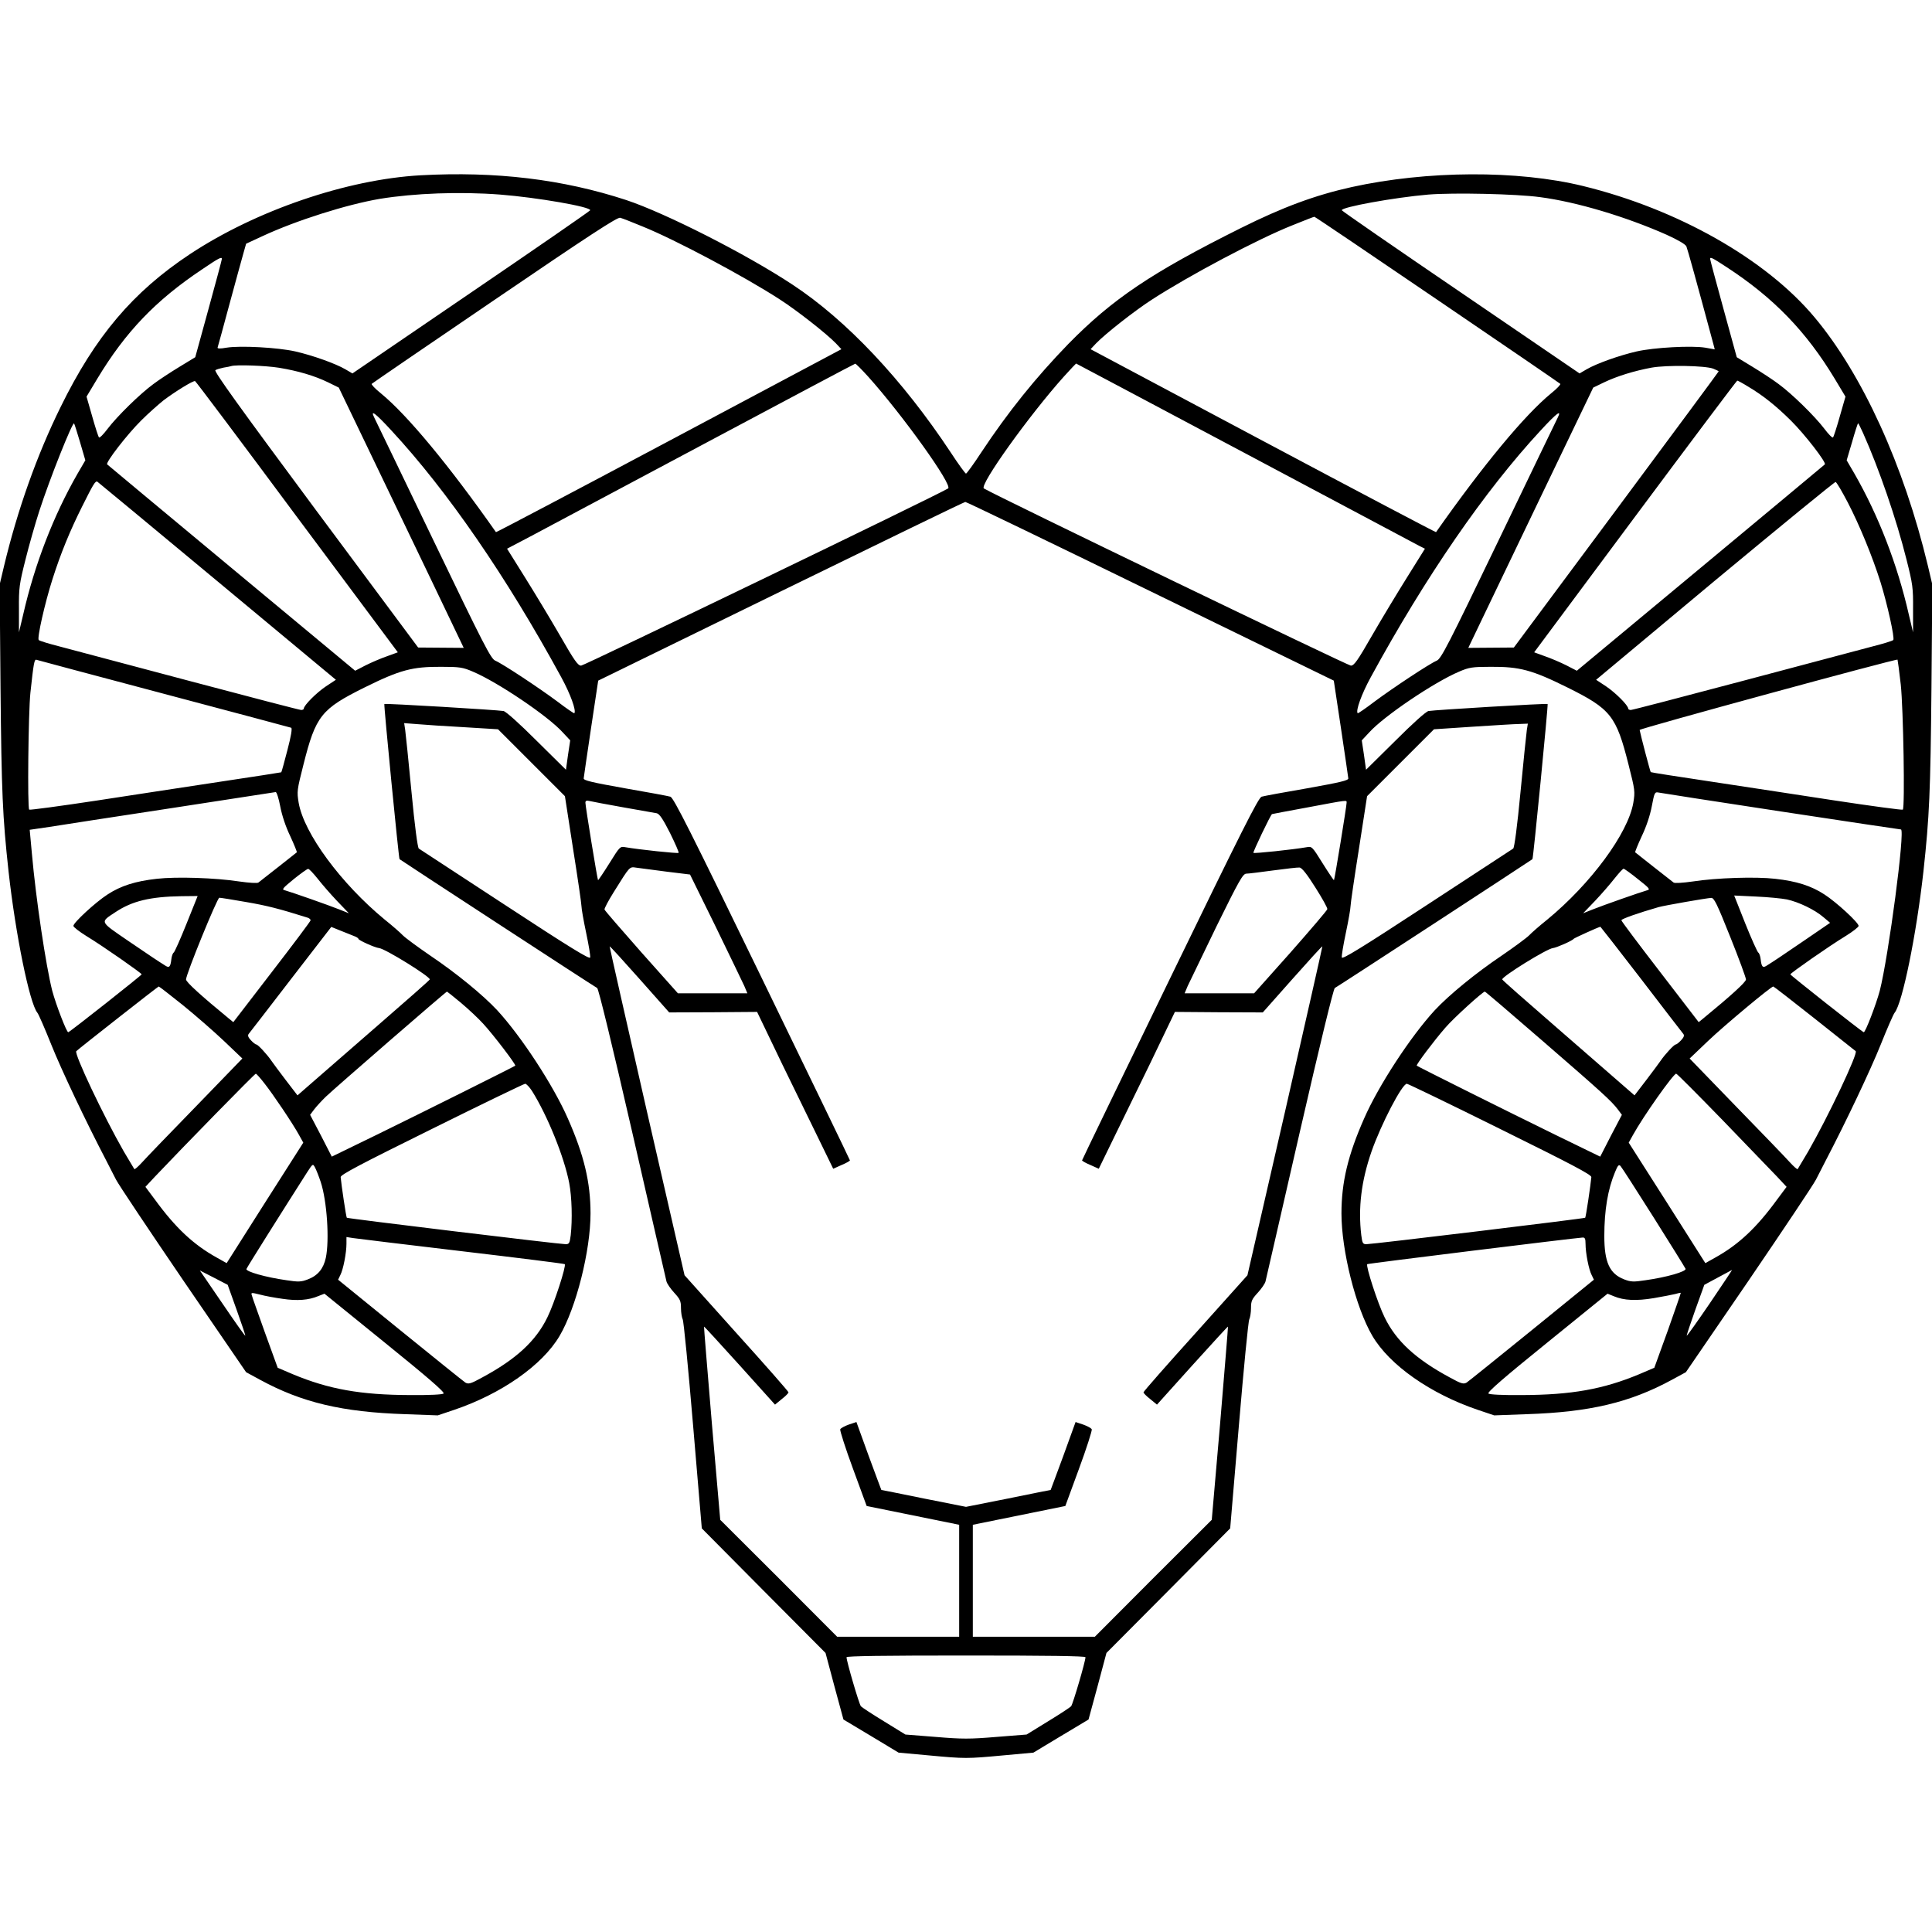 <?xml version="1.0" standalone="no"?>
<!DOCTYPE svg PUBLIC "-//W3C//DTD SVG 20010904//EN"
 "http://www.w3.org/TR/2001/REC-SVG-20010904/DTD/svg10.dtd">
<svg version="1.0" xmlns="http://www.w3.org/2000/svg"
 width="1132pt" height="1132pt" viewBox="0 0 1132 1132"
 preserveAspectRatio="xMidYMid meet">
<g transform="translate(0,1132) scale(0.1,-0.1)"
fill="#000000" stroke="none">
<path d="M2465 10293 c-433 -24 -965 -206 -1352 -462 -335 -222 -555 -482
-758 -896 -139 -282 -252 -601 -331 -930 l-26 -110 5 -605 c6 -614 12 -753 47
-1075 41 -370 123 -773 169 -829 7 -8 44 -93 82 -188 59 -147 200 -445 319
-673 17 -33 44 -86 60 -117 16 -31 194 -297 395 -592 l367 -536 81 -44 c246
-134 483 -190 852 -202 l190 -7 95 32 c278 94 518 262 619 434 97 165 181 499
181 717 0 183 -38 342 -133 557 -85 194 -273 481 -414 634 -83 89 -239 217
-392 320 -73 50 -145 103 -160 118 -14 15 -62 57 -107 93 -255 210 -473 505
-504 684 -11 67 -10 74 28 224 72 286 104 326 358 452 208 103 280 122 449
121 108 0 127 -3 185 -28 145 -61 442 -261 528 -357 l43 -46 -13 -86 -12 -86
-171 169 c-102 102 -180 172 -195 175 -31 6 -694 46 -698 41 -4 -4 84 -905 89
-909 5 -5 1140 -746 1158 -755 8 -5 85 -321 207 -852 106 -464 196 -854 199
-867 3 -13 24 -43 45 -66 35 -38 40 -49 40 -90 0 -26 5 -56 10 -66 6 -10 33
-290 61 -622 l51 -603 362 -365 363 -365 52 -195 53 -195 162 -97 161 -97 175
-16 c216 -20 224 -20 440 0 l175 16 161 97 162 97 53 195 52 195 363 365 362
365 51 603 c28 332 55 612 61 622 5 10 10 40 10 66 0 41 5 52 40 90 21 23 42
53 45 66 3 13 93 403 199 867 122 531 199 847 207 852 18 9 1153 750 1158 755
5 4 93 905 89 909 -4 5 -667 -35 -698 -41 -15 -3 -93 -73 -195 -175 l-171
-169 -12 86 -13 86 43 46 c86 96 383 296 528 357 58 25 77 28 185 28 169 1
241 -18 449 -121 254 -126 286 -166 358 -452 38 -150 39 -157 28 -224 -31
-179 -249 -474 -504 -684 -45 -36 -93 -78 -107 -93 -15 -15 -87 -68 -160 -118
-153 -103 -309 -231 -392 -320 -141 -153 -329 -440 -414 -634 -95 -215 -133
-374 -133 -557 0 -218 84 -552 181 -717 101 -172 341 -340 619 -434 l95 -32
190 7 c369 12 606 68 852 202 l81 44 367 536 c201 295 379 561 395 592 16 31
43 84 60 117 119 228 260 526 319 673 38 95 75 180 82 188 46 56 128 459 169
829 35 322 41 461 47 1075 l5 605 -26 110 c-141 589 -384 1122 -665 1457 -285
340 -800 632 -1355 768 -384 94 -914 91 -1356 -6 -216 -48 -404 -118 -649
-240 -525 -262 -753 -416 -1012 -680 -190 -196 -352 -397 -509 -634 -45 -69
-86 -125 -90 -125 -4 0 -45 56 -90 125 -282 426 -610 774 -926 982 -272 180
-748 421 -975 496 -372 122 -765 169 -1204 145z m465 -113 c217 -17 534 -72
528 -92 -2 -5 -316 -222 -698 -482 l-695 -474 -41 24 c-58 34 -193 82 -294
105 -101 23 -322 35 -402 22 -39 -7 -55 -6 -53 1 2 6 34 121 70 256 37 135 73
269 82 299 l15 53 95 44 c200 93 495 186 689 219 203 33 467 43 704 25z m6093
-15 c215 -28 504 -115 741 -220 70 -32 111 -56 117 -69 7 -17 56 -193 158
-572 l8 -31 -56 10 c-79 13 -300 1 -401 -22 -101 -23 -236 -71 -294 -105 l-41
-24 -695 474 c-382 260 -696 477 -698 482 -6 18 308 75 507 92 149 12 514 4
654 -15z m-5258 -172 c191 -77 597 -293 805 -428 101 -65 274 -201 328 -257
l32 -34 -1011 -538 c-556 -296 -1012 -536 -1013 -534 -274 390 -519 686 -674
813 -34 27 -58 53 -54 56 4 4 328 226 721 493 558 380 719 485 735 480 12 -3
71 -26 131 -51z m4656 -429 c393 -267 717 -489 721 -493 4 -3 -20 -29 -54 -56
-155 -127 -400 -423 -674 -813 -1 -2 -457 238 -1013 534 l-1011 538 32 34 c54
56 227 192 328 257 216 140 617 353 820 434 69 28 128 51 131 51 4 0 328 -219
720 -486z m-7121 239 c0 -5 -35 -136 -78 -292 l-78 -284 -92 -56 c-51 -31
-120 -76 -153 -101 -78 -57 -212 -188 -269 -263 -24 -32 -46 -54 -50 -50 -4 4
-22 60 -40 124 l-33 115 63 105 c165 274 342 459 613 640 100 68 117 76 117
62z m8818 -49 c273 -178 465 -376 632 -653 l63 -105 -33 -115 c-18 -64 -36
-120 -40 -124 -4 -4 -26 18 -50 50 -57 75 -191 206 -269 263 -33 25 -102 70
-153 101 l-92 56 -78 284 c-43 156 -78 287 -78 292 0 13 11 8 98 -49z m-5031
-641 c201 -224 498 -638 468 -655 -81 -48 -2133 -1038 -2150 -1038 -19 0 -39
28 -125 178 -56 97 -149 251 -206 342 l-103 165 137 72 c75 40 533 284 1017
542 484 258 883 470 886 470 3 1 38 -34 76 -76z m2209 -449 c544 -289 1003
-533 1021 -543 l32 -16 -103 -165 c-57 -91 -150 -245 -206 -342 -86 -150 -106
-178 -125 -178 -17 0 -2069 990 -2150 1038 -30 17 267 431 468 655 38 42 71
77 72 77 1 0 447 -237 991 -526z m-5660 501 c109 -18 206 -46 288 -86 l61 -30
310 -645 c171 -355 335 -698 366 -763 l56 -117 -134 1 -133 1 -601 808 c-446
601 -597 811 -587 817 7 5 29 11 48 15 19 3 40 7 45 9 27 9 201 3 281 -10z
m8402 -5 c17 -7 32 -14 32 -16 0 -2 -270 -367 -600 -811 l-600 -807 -133 -1
-134 -1 56 117 c31 65 196 408 366 763 l310 645 62 30 c77 37 178 68 280 87
91 16 312 12 361 -6z m-8298 -869 l591 -793 -63 -23 c-35 -12 -91 -36 -125
-53 l-62 -32 -723 601 c-398 331 -726 604 -730 608 -11 10 117 176 200 258 41
41 100 93 131 118 68 51 173 116 184 112 4 -1 273 -359 597 -796z m8504 763
c86 -51 163 -113 248 -197 83 -82 211 -248 200 -258 -4 -4 -332 -277 -730
-608 l-723 -601 -62 32 c-34 17 -90 41 -125 53 l-63 23 592 796 c326 438 595
796 598 796 3 0 33 -16 65 -36z m-7951 -256 c328 -354 674 -856 996 -1447 53
-97 89 -196 76 -210 -2 -2 -46 28 -97 67 -110 82 -325 224 -366 241 -26 11
-66 89 -362 704 -183 381 -339 704 -347 720 -25 50 5 28 100 -75z m6834 75
c-8 -16 -164 -339 -347 -720 -296 -615 -336 -693 -362 -704 -41 -17 -256 -159
-366 -241 -51 -39 -95 -69 -97 -67 -13 14 23 113 76 210 322 591 668 1093 996
1447 95 103 125 125 100 75z m-8658 -144 l31 -106 -46 -79 c-140 -244 -251
-530 -318 -824 l-25 -105 0 135 c-1 126 2 147 38 290 21 85 58 214 81 285 62
192 195 524 204 514 2 -2 18 -52 35 -110z m10447 54 c93 -208 195 -503 255
-743 36 -143 39 -164 38 -290 l0 -135 -25 105 c-67 294 -178 580 -318 824
l-46 79 32 108 c17 60 33 109 35 109 2 0 15 -26 29 -57z m-9644 -867 l696
-579 -59 -39 c-55 -37 -129 -111 -129 -130 0 -4 -7 -8 -15 -8 -9 0 -304 77
-658 171 -353 94 -694 184 -757 201 -63 16 -119 33 -123 38 -11 10 36 217 80
355 49 154 103 285 174 427 64 128 77 151 89 146 3 -2 320 -264 702 -582z
m9555 459 c68 -131 144 -316 191 -465 40 -128 85 -331 75 -340 -4 -5 -60 -22
-123 -38 -63 -17 -404 -107 -757 -201 -354 -94 -649 -171 -658 -171 -8 0 -15
4 -15 8 0 19 -74 93 -129 130 l-59 39 696 581 c384 319 702 579 707 578 6 -1
38 -56 72 -121z m-4087 -519 l1075 -524 42 -279 c23 -153 42 -285 43 -294 0
-12 -47 -23 -242 -58 -134 -23 -253 -45 -266 -49 -19 -6 -117 -201 -537 -1066
-283 -583 -515 -1062 -515 -1065 0 -3 22 -16 49 -27 l49 -22 74 152 c41 83
142 290 224 459 l148 308 258 -2 257 -1 173 195 c95 107 174 194 176 192 1 -1
-97 -435 -218 -965 l-221 -962 -304 -339 c-168 -186 -305 -342 -305 -347 0 -5
18 -23 40 -40 l39 -32 207 230 c114 126 208 229 209 227 1 -1 -20 -256 -46
-567 l-49 -565 -343 -342 -342 -343 -357 0 -358 0 0 328 0 328 271 55 271 55
80 218 c44 119 77 223 75 231 -3 7 -25 19 -50 28 l-45 15 -72 -199 c-40 -109
-74 -199 -74 -199 -1 0 -113 -22 -249 -50 l-247 -49 -247 49 c-136 28 -248 50
-249 50 0 0 -34 90 -74 199 l-72 199 -45 -15 c-25 -9 -47 -21 -50 -28 -2 -8
31 -112 75 -231 l80 -218 271 -55 271 -55 0 -328 0 -328 -358 0 -357 0 -342
343 -343 342 -49 565 c-26 311 -47 566 -46 567 1 2 95 -101 209 -227 l207
-230 39 32 c22 17 40 35 40 40 0 5 -137 161 -305 347 l-304 339 -221 962
c-121 530 -219 964 -218 965 2 2 81 -85 176 -192 l173 -195 257 1 258 2 148
-308 c82 -169 183 -376 224 -459 l74 -152 49 22 c27 11 49 24 49 27 0 3 -232
482 -515 1065 -420 865 -518 1060 -537 1066 -13 4 -132 26 -265 49 -196 35
-243 46 -243 58 1 9 20 141 43 294 l42 279 1070 523 c589 288 1075 524 1081
524 5 1 494 -235 1084 -523z m-5780 -601 c404 -107 740 -197 746 -199 7 -3 0
-47 -22 -131 -18 -70 -34 -128 -36 -130 -2 -1 -156 -25 -343 -53 -187 -28
-517 -79 -734 -112 -217 -33 -397 -57 -400 -54 -11 11 -5 568 7 684 19 176 23
199 36 194 6 -2 342 -92 746 -199z m10177 54 c15 -142 25 -720 12 -733 -3 -3
-183 21 -400 54 -217 33 -547 84 -734 112 -187 28 -342 52 -343 54 -3 2 -59
215 -65 247 -2 8 1502 418 1511 412 1 -1 10 -67 19 -146z m-8415 -250 l196
-12 196 -196 196 -196 48 -310 c27 -170 49 -321 49 -335 0 -14 12 -83 27 -154
15 -71 26 -136 24 -146 -2 -13 -115 56 -498 307 -272 178 -500 327 -506 331
-7 4 -24 132 -43 332 -17 179 -34 343 -37 364 l-6 39 78 -6 c44 -4 168 -12
276 -18z m6224 -16 c-3 -21 -20 -184 -37 -363 -19 -200 -36 -328 -43 -332 -6
-4 -234 -153 -506 -331 -383 -251 -496 -320 -498 -307 -2 10 9 75 24 146 15
71 27 140 27 154 0 14 22 165 49 335 l48 310 196 196 196 196 226 15 c125 8
249 16 275 16 l49 2 -6 -37z m-7304 -448 c10 -53 32 -119 59 -175 23 -50 40
-92 38 -94 -4 -3 -198 -157 -225 -177 -6 -5 -54 -2 -110 6 -142 22 -372 29
-485 16 -126 -14 -211 -41 -289 -92 -70 -45 -200 -165 -200 -184 0 -7 35 -34
77 -60 97 -59 323 -217 323 -224 -1 -6 -416 -334 -430 -339 -9 -3 -72 161 -94
243 -37 145 -96 541 -119 802 l-13 141 116 17 c63 10 385 60 715 110 330 51
605 93 610 94 6 1 18 -37 27 -84z m8796 -30 c381 -58 696 -105 700 -105 26 0
-73 -745 -124 -945 -22 -82 -85 -246 -94 -243 -14 5 -429 333 -430 339 0 7
226 165 323 224 42 26 77 53 77 60 0 19 -130 139 -200 184 -78 51 -163 78
-289 92 -113 13 -343 6 -485 -16 -56 -8 -104 -11 -110 -6 -27 20 -221 174
-225 177 -2 2 15 44 38 94 27 56 49 122 59 175 16 83 17 86 42 81 14 -3 337
-53 718 -111z m-6788 25 c96 -17 185 -33 198 -35 16 -4 36 -33 78 -116 30 -61
53 -113 50 -116 -5 -5 -231 19 -312 33 -31 6 -33 3 -94 -95 -35 -56 -65 -100
-66 -98 -4 4 -74 433 -74 454 0 11 7 14 23 10 12 -3 101 -20 197 -37z m4240
26 c0 -20 -70 -449 -74 -453 -1 -2 -31 42 -66 98 -61 98 -63 101 -94 95 -81
-14 -307 -38 -312 -33 -4 4 102 226 109 227 1 1 94 18 207 39 245 46 230 44
230 27z m-3986 -403 l139 -17 150 -305 c82 -168 157 -325 168 -348 l18 -43
-203 0 -204 0 -214 240 c-117 133 -215 245 -216 251 -2 5 22 51 54 102 97 155
91 149 133 143 20 -3 99 -13 175 -23z m3803 -93 c40 -63 72 -120 70 -127 -1
-7 -98 -120 -215 -253 l-214 -240 -204 0 -203 0 18 43 c11 23 87 180 169 350
132 268 154 307 174 308 13 0 84 9 158 19 74 10 144 18 154 17 14 -1 44 -39
93 -117z m-5847 53 c25 -32 76 -91 114 -131 l70 -73 -55 22 c-62 25 -282 102
-318 112 -22 5 -18 10 50 66 41 33 79 60 84 60 6 1 30 -25 55 -56z m7737 -4
c70 -55 74 -61 52 -66 -36 -10 -256 -87 -318 -112 l-55 -22 70 73 c38 40 89
99 114 131 25 31 48 57 53 57 4 0 42 -27 84 -61z m-8504 -261 c-36 -90 -70
-166 -75 -169 -6 -4 -12 -21 -14 -39 -5 -44 -12 -52 -32 -40 -48 30 -84 54
-222 148 -169 116 -165 107 -73 168 98 65 203 90 385 93 l96 1 -65 -162z
m9377 142 c69 -15 163 -60 214 -104 l39 -33 -152 -104 c-139 -95 -175 -119
-223 -149 -20 -12 -27 -4 -32 40 -2 18 -8 35 -14 39 -5 3 -40 80 -76 170 l-65
164 127 -6 c70 -3 152 -11 182 -17z m-9029 -15 c122 -21 190 -38 362 -92 9 -3
17 -10 17 -15 0 -5 -102 -141 -227 -303 l-226 -294 -27 22 c-161 132 -250 213
-250 228 0 31 183 479 195 479 7 0 77 -11 156 -25z m8697 -205 c51 -127 92
-239 92 -249 0 -15 -89 -96 -250 -228 l-27 -22 -226 294 c-125 162 -227 298
-227 303 0 8 100 43 218 77 31 9 282 53 308 54 17 1 33 -31 112 -229z m-8065
6 c15 -5 27 -13 27 -17 0 -8 98 -52 121 -54 35 -3 303 -169 297 -184 -2 -5
-138 -125 -303 -268 -165 -144 -339 -295 -386 -336 l-86 -75 -69 90 c-38 50
-76 101 -84 113 -25 37 -79 95 -88 95 -5 0 -19 11 -32 25 -16 17 -20 28 -13
37 6 7 117 151 247 320 l237 307 52 -21 c29 -11 64 -26 80 -32z m7543 -253
c130 -170 241 -314 247 -321 7 -9 3 -20 -13 -37 -13 -14 -27 -25 -32 -25 -9 0
-63 -58 -88 -95 -8 -12 -46 -63 -84 -113 l-69 -90 -86 75 c-47 41 -221 192
-386 336 -165 143 -301 263 -303 268 -6 15 262 181 297 184 20 2 114 43 121
54 4 5 143 68 157 71 1 0 109 -138 239 -307z m-8545 -152 c74 -60 183 -155
242 -211 l107 -102 -273 -282 c-150 -154 -292 -301 -314 -326 -23 -25 -43 -43
-46 -40 -2 3 -30 50 -62 104 -118 206 -292 573 -278 587 20 19 479 379 483
379 3 0 66 -49 141 -109z m9559 -77 c129 -102 238 -189 243 -193 14 -14 -160
-381 -278 -587 -32 -54 -60 -101 -62 -104 -3 -3 -23 15 -46 40 -22 25 -164
172 -314 326 l-273 282 107 102 c94 90 370 320 383 320 3 0 111 -84 240 -186z
m-7930 91 c43 -36 102 -91 131 -123 60 -65 194 -241 188 -246 -7 -6 -544 -274
-814 -406 l-261 -127 -63 123 -64 122 24 32 c13 17 44 51 69 75 50 48 703 615
709 615 1 0 38 -29 81 -65z m6335 -221 c352 -305 406 -354 444 -404 l24 -32
-64 -122 -63 -123 -261 127 c-270 132 -807 400 -814 406 -5 5 100 145 168 223
49 57 218 210 231 211 3 0 154 -129 335 -286z m-7487 -250 c51 -64 168 -238
204 -304 l25 -45 -225 -353 -224 -353 -57 32 c-137 76 -242 174 -363 340 l-56
75 56 60 c162 171 585 604 591 603 3 0 26 -25 49 -55z m8544 -216 c145 -150
289 -300 320 -332 l56 -60 -56 -75 c-121 -166 -226 -264 -363 -340 l-57 -32
-224 353 -225 353 25 45 c60 109 236 358 253 359 4 1 126 -122 271 -271z
m-6975 170 c90 -143 189 -387 218 -539 16 -84 19 -216 9 -306 -6 -47 -9 -53
-30 -53 -36 0 -1277 150 -1282 155 -4 4 -32 192 -36 238 -1 14 115 75 534 282
294 146 541 265 547 265 7 0 25 -19 40 -42z m5673 -223 c419 -207 535 -268
534 -282 -4 -46 -32 -234 -36 -238 -5 -5 -1246 -155 -1282 -155 -21 0 -24 6
-30 53 -19 160 0 317 60 490 56 160 179 397 207 397 6 0 253 -119 547 -265z
m-6911 -310 c37 -112 52 -341 30 -445 -14 -64 -47 -104 -105 -126 -39 -15 -55
-16 -126 -5 -121 17 -240 51 -234 66 4 11 201 324 354 564 35 54 35 54 48 30
7 -13 22 -51 33 -84z m7810 -208 c100 -159 184 -294 187 -301 6 -16 -112 -50
-234 -67 -71 -11 -87 -10 -126 5 -85 33 -116 100 -116 254 0 152 21 275 63
375 16 39 22 46 32 35 7 -7 94 -143 194 -301z m-6984 -198 c330 -39 602 -73
604 -76 10 -9 -62 -232 -102 -312 -67 -138 -183 -245 -382 -352 -67 -37 -80
-40 -98 -30 -11 7 -183 146 -383 308 l-363 295 13 27 c17 32 36 130 36 184 l0
39 38 -6 c20 -3 307 -38 637 -77z m6585 43 c0 -53 19 -151 36 -183 l13 -27
-363 -295 c-200 -162 -372 -301 -383 -308 -18 -10 -31 -7 -98 30 -199 107
-315 214 -382 352 -40 80 -112 303 -102 312 3 4 1213 153 1262 156 13 1 17 -7
17 -37z m-7903 -388 c29 -81 52 -149 50 -150 -2 -2 -62 83 -134 189 l-132 193
82 -42 81 -42 53 -148z m8632 41 c-73 -107 -134 -193 -136 -191 -2 1 21 69 50
151 l53 147 80 43 c43 23 80 43 82 44 2 0 -57 -87 -129 -194z m-8364 25 c86
-13 154 -8 210 16 l36 14 354 -287 c246 -199 352 -290 344 -298 -6 -6 -80 -10
-197 -9 -289 1 -475 34 -686 122 l-89 38 -74 204 c-40 113 -76 212 -78 222 -5
15 -1 15 47 3 29 -8 89 -19 133 -25z m8117 -186 l-79 -218 -89 -38 c-211 -88
-397 -121 -686 -122 -117 -1 -191 3 -197 9 -8 8 98 99 344 298 l354 287 37
-15 c59 -25 132 -28 234 -11 52 9 109 20 125 24 17 5 31 8 33 7 1 -1 -33 -100
-76 -221z m-3412 -1914 c0 -24 -74 -276 -84 -287 -6 -7 -67 -47 -136 -89
l-125 -77 -177 -14 c-156 -13 -200 -13 -355 0 l-178 14 -125 77 c-69 42 -130
82 -136 89 -10 11 -84 263 -84 287 0 7 219 10 700 10 481 0 700 -3 700 -10z"/>
</g>
</svg>
